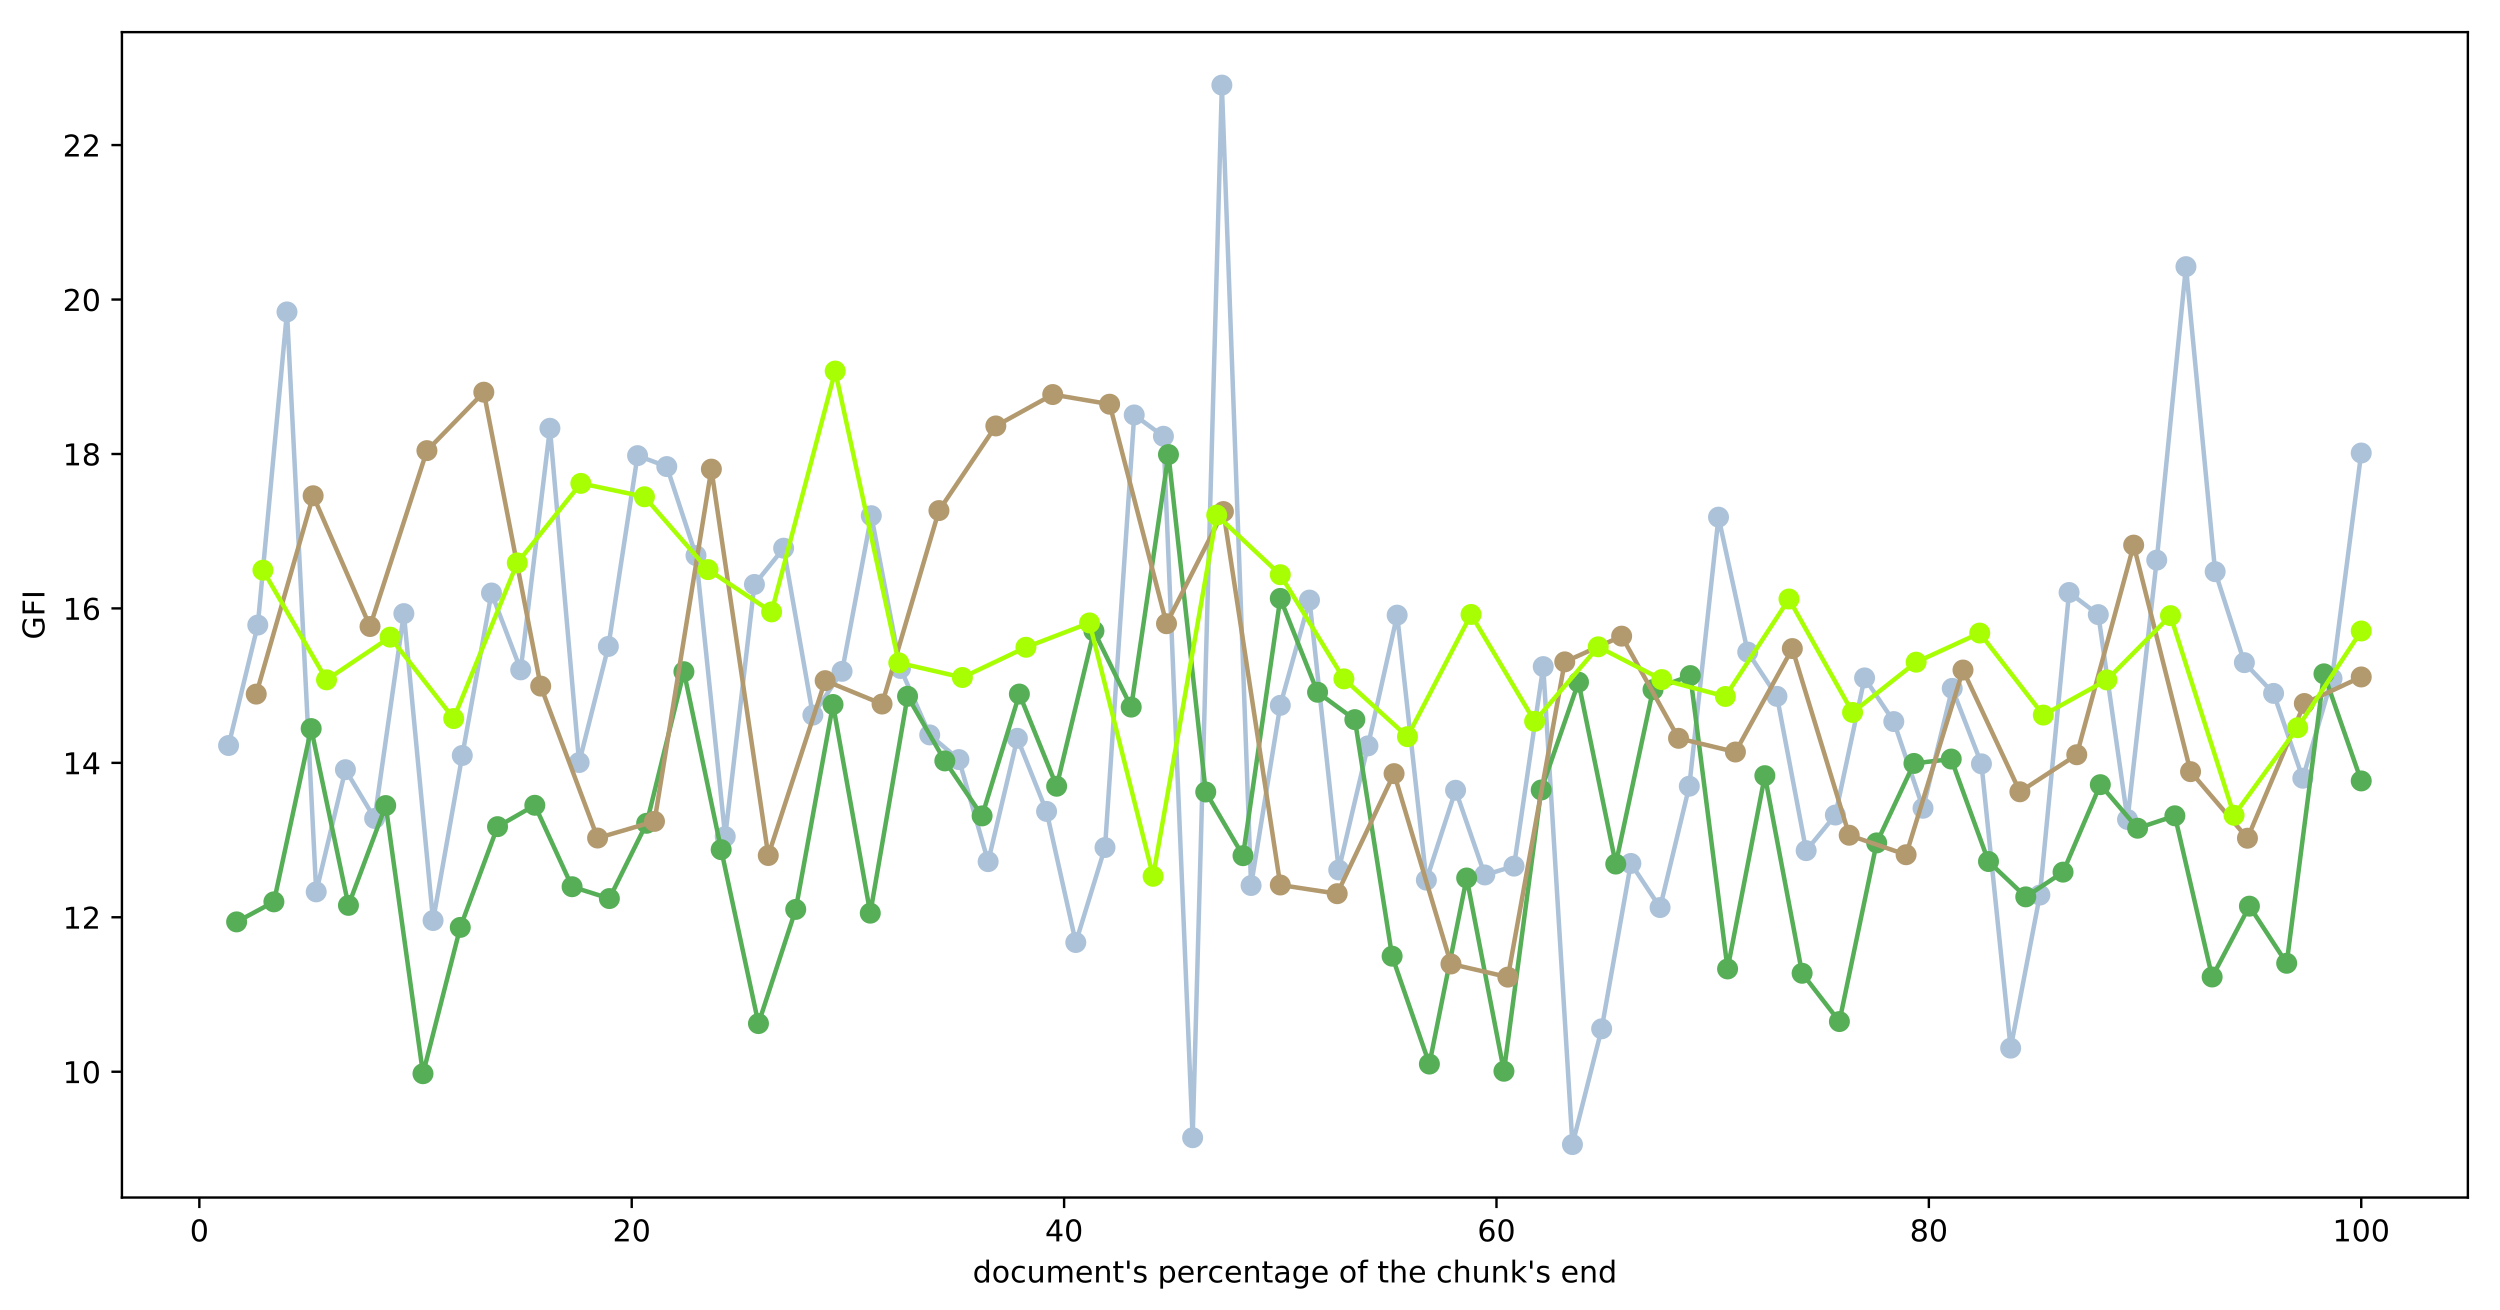 <?xml version="1.0" encoding="utf-8" standalone="no"?>
<!DOCTYPE svg PUBLIC "-//W3C//DTD SVG 1.1//EN"
  "http://www.w3.org/Graphics/SVG/1.1/DTD/svg11.dtd">
<!-- Created with matplotlib (https://matplotlib.org/) -->
<svg height="436.336pt" version="1.1" viewBox="0 0 832.503 436.336" width="832.503pt" xmlns="http://www.w3.org/2000/svg" xmlns:xlink="http://www.w3.org/1999/xlink">
 <defs>
  <style type="text/css">
*{stroke-linecap:butt;stroke-linejoin:round;}
  </style>
 </defs>
 <g id="figure_1">
  <g id="patch_1">
   <path d="M 0 436.336 
L 832.503 436.336 
L 832.503 0 
L 0 0 
z
" style="fill:#ffffff;"/>
  </g>
  <g id="axes_1">
   <g id="patch_2">
    <path d="M 40.603 398.78 
L 821.803 398.78 
L 821.803 10.7 
L 40.603 10.7 
z
" style="fill:#ffffff;"/>
   </g>
   <g id="matplotlib.axis_1">
    <g id="xtick_1">
     <g id="line2d_1">
      <defs>
       <path d="M 0 0 
L 0 3.5 
" id="mbb7275abef" style="stroke:#000000;stroke-width:0.8;"/>
      </defs>
      <g>
       <use style="stroke:#000000;stroke-width:0.8;" x="66.384" xlink:href="#mbb7275abef" y="398.78"/>
      </g>
     </g>
     <g id="text_1">
      <!-- 0 -->
      <defs>
       <path d="M 31.781 66.406 
Q 24.172 66.406 20.328 58.906 
Q 16.5 51.422 16.5 36.375 
Q 16.5 21.391 20.328 13.891 
Q 24.172 6.391 31.781 6.391 
Q 39.453 6.391 43.281 13.891 
Q 47.125 21.391 47.125 36.375 
Q 47.125 51.422 43.281 58.906 
Q 39.453 66.406 31.781 66.406 
z
M 31.781 74.219 
Q 44.047 74.219 50.516 64.516 
Q 56.984 54.828 56.984 36.375 
Q 56.984 17.969 50.516 8.266 
Q 44.047 -1.422 31.781 -1.422 
Q 19.531 -1.422 13.062 8.266 
Q 6.594 17.969 6.594 36.375 
Q 6.594 54.828 13.062 64.516 
Q 19.531 74.219 31.781 74.219 
z
" id="DejaVuSans-48"/>
      </defs>
      <g transform="translate(63.202 413.378)scale(0.1 -0.1)">
       <use xlink:href="#DejaVuSans-48"/>
      </g>
     </g>
    </g>
    <g id="xtick_2">
     <g id="line2d_2">
      <g>
       <use style="stroke:#000000;stroke-width:0.8;" x="210.366" xlink:href="#mbb7275abef" y="398.78"/>
      </g>
     </g>
     <g id="text_2">
      <!-- 20 -->
      <defs>
       <path d="M 19.188 8.297 
L 53.609 8.297 
L 53.609 0 
L 7.328 0 
L 7.328 8.297 
Q 12.938 14.109 22.625 23.891 
Q 32.328 33.688 34.812 36.531 
Q 39.547 41.844 41.422 45.531 
Q 43.312 49.219 43.312 52.781 
Q 43.312 58.594 39.234 62.25 
Q 35.156 65.922 28.609 65.922 
Q 23.969 65.922 18.812 64.312 
Q 13.672 62.703 7.812 59.422 
L 7.812 69.391 
Q 13.766 71.781 18.938 73 
Q 24.125 74.219 28.422 74.219 
Q 39.75 74.219 46.484 68.547 
Q 53.219 62.891 53.219 53.422 
Q 53.219 48.922 51.531 44.891 
Q 49.859 40.875 45.406 35.406 
Q 44.188 33.984 37.641 27.219 
Q 31.109 20.453 19.188 8.297 
z
" id="DejaVuSans-50"/>
      </defs>
      <g transform="translate(204.003 413.378)scale(0.1 -0.1)">
       <use xlink:href="#DejaVuSans-50"/>
       <use x="63.623" xlink:href="#DejaVuSans-48"/>
      </g>
     </g>
    </g>
    <g id="xtick_3">
     <g id="line2d_3">
      <g>
       <use style="stroke:#000000;stroke-width:0.8;" x="354.348" xlink:href="#mbb7275abef" y="398.78"/>
      </g>
     </g>
     <g id="text_3">
      <!-- 40 -->
      <defs>
       <path d="M 37.797 64.312 
L 12.891 25.391 
L 37.797 25.391 
z
M 35.203 72.906 
L 47.609 72.906 
L 47.609 25.391 
L 58.016 25.391 
L 58.016 17.188 
L 47.609 17.188 
L 47.609 0 
L 37.797 0 
L 37.797 17.188 
L 4.891 17.188 
L 4.891 26.703 
z
" id="DejaVuSans-52"/>
      </defs>
      <g transform="translate(347.985 413.378)scale(0.1 -0.1)">
       <use xlink:href="#DejaVuSans-52"/>
       <use x="63.623" xlink:href="#DejaVuSans-48"/>
      </g>
     </g>
    </g>
    <g id="xtick_4">
     <g id="line2d_4">
      <g>
       <use style="stroke:#000000;stroke-width:0.8;" x="498.33" xlink:href="#mbb7275abef" y="398.78"/>
      </g>
     </g>
     <g id="text_4">
      <!-- 60 -->
      <defs>
       <path d="M 33.016 40.375 
Q 26.375 40.375 22.484 35.828 
Q 18.609 31.297 18.609 23.391 
Q 18.609 15.531 22.484 10.953 
Q 26.375 6.391 33.016 6.391 
Q 39.656 6.391 43.531 10.953 
Q 47.406 15.531 47.406 23.391 
Q 47.406 31.297 43.531 35.828 
Q 39.656 40.375 33.016 40.375 
z
M 52.594 71.297 
L 52.594 62.312 
Q 48.875 64.062 45.094 64.984 
Q 41.312 65.922 37.594 65.922 
Q 27.828 65.922 22.672 59.328 
Q 17.531 52.734 16.797 39.406 
Q 19.672 43.656 24.016 45.922 
Q 28.375 48.188 33.594 48.188 
Q 44.578 48.188 50.953 41.516 
Q 57.328 34.859 57.328 23.391 
Q 57.328 12.156 50.688 5.359 
Q 44.047 -1.422 33.016 -1.422 
Q 20.359 -1.422 13.672 8.266 
Q 6.984 17.969 6.984 36.375 
Q 6.984 53.656 15.188 63.938 
Q 23.391 74.219 37.203 74.219 
Q 40.922 74.219 44.703 73.484 
Q 48.484 72.75 52.594 71.297 
z
" id="DejaVuSans-54"/>
      </defs>
      <g transform="translate(491.967 413.378)scale(0.1 -0.1)">
       <use xlink:href="#DejaVuSans-54"/>
       <use x="63.623" xlink:href="#DejaVuSans-48"/>
      </g>
     </g>
    </g>
    <g id="xtick_5">
     <g id="line2d_5">
      <g>
       <use style="stroke:#000000;stroke-width:0.8;" x="642.312" xlink:href="#mbb7275abef" y="398.78"/>
      </g>
     </g>
     <g id="text_5">
      <!-- 80 -->
      <defs>
       <path d="M 31.781 34.625 
Q 24.75 34.625 20.719 30.859 
Q 16.703 27.094 16.703 20.516 
Q 16.703 13.922 20.719 10.156 
Q 24.75 6.391 31.781 6.391 
Q 38.812 6.391 42.859 10.172 
Q 46.922 13.969 46.922 20.516 
Q 46.922 27.094 42.891 30.859 
Q 38.875 34.625 31.781 34.625 
z
M 21.922 38.812 
Q 15.578 40.375 12.031 44.719 
Q 8.5 49.078 8.5 55.328 
Q 8.5 64.062 14.719 69.141 
Q 20.953 74.219 31.781 74.219 
Q 42.672 74.219 48.875 69.141 
Q 55.078 64.062 55.078 55.328 
Q 55.078 49.078 51.531 44.719 
Q 48 40.375 41.703 38.812 
Q 48.828 37.156 52.797 32.312 
Q 56.781 27.484 56.781 20.516 
Q 56.781 9.906 50.312 4.234 
Q 43.844 -1.422 31.781 -1.422 
Q 19.734 -1.422 13.25 4.234 
Q 6.781 9.906 6.781 20.516 
Q 6.781 27.484 10.781 32.312 
Q 14.797 37.156 21.922 38.812 
z
M 18.312 54.391 
Q 18.312 48.734 21.844 45.562 
Q 25.391 42.391 31.781 42.391 
Q 38.141 42.391 41.719 45.562 
Q 45.312 48.734 45.312 54.391 
Q 45.312 60.062 41.719 63.234 
Q 38.141 66.406 31.781 66.406 
Q 25.391 66.406 21.844 63.234 
Q 18.312 60.062 18.312 54.391 
z
" id="DejaVuSans-56"/>
      </defs>
      <g transform="translate(635.949 413.378)scale(0.1 -0.1)">
       <use xlink:href="#DejaVuSans-56"/>
       <use x="63.623" xlink:href="#DejaVuSans-48"/>
      </g>
     </g>
    </g>
    <g id="xtick_6">
     <g id="line2d_6">
      <g>
       <use style="stroke:#000000;stroke-width:0.8;" x="786.294" xlink:href="#mbb7275abef" y="398.78"/>
      </g>
     </g>
     <g id="text_6">
      <!-- 100 -->
      <defs>
       <path d="M 12.406 8.297 
L 28.516 8.297 
L 28.516 63.922 
L 10.984 60.406 
L 10.984 69.391 
L 28.422 72.906 
L 38.281 72.906 
L 38.281 8.297 
L 54.391 8.297 
L 54.391 0 
L 12.406 0 
z
" id="DejaVuSans-49"/>
      </defs>
      <g transform="translate(776.75 413.378)scale(0.1 -0.1)">
       <use xlink:href="#DejaVuSans-49"/>
       <use x="63.623" xlink:href="#DejaVuSans-48"/>
       <use x="127.246" xlink:href="#DejaVuSans-48"/>
      </g>
     </g>
    </g>
    <g id="text_7">
     <!-- document's percentage of the chunk's end -->
     <defs>
      <path d="M 45.406 46.391 
L 45.406 75.984 
L 54.391 75.984 
L 54.391 0 
L 45.406 0 
L 45.406 8.203 
Q 42.578 3.328 38.25 0.953 
Q 33.938 -1.422 27.875 -1.422 
Q 17.969 -1.422 11.734 6.484 
Q 5.516 14.406 5.516 27.297 
Q 5.516 40.188 11.734 48.094 
Q 17.969 56 27.875 56 
Q 33.938 56 38.25 53.625 
Q 42.578 51.266 45.406 46.391 
z
M 14.797 27.297 
Q 14.797 17.391 18.875 11.75 
Q 22.953 6.109 30.078 6.109 
Q 37.203 6.109 41.297 11.75 
Q 45.406 17.391 45.406 27.297 
Q 45.406 37.203 41.297 42.844 
Q 37.203 48.484 30.078 48.484 
Q 22.953 48.484 18.875 42.844 
Q 14.797 37.203 14.797 27.297 
z
" id="DejaVuSans-100"/>
      <path d="M 30.609 48.391 
Q 23.391 48.391 19.188 42.75 
Q 14.984 37.109 14.984 27.297 
Q 14.984 17.484 19.156 11.844 
Q 23.344 6.203 30.609 6.203 
Q 37.797 6.203 41.984 11.859 
Q 46.188 17.531 46.188 27.297 
Q 46.188 37.016 41.984 42.703 
Q 37.797 48.391 30.609 48.391 
z
M 30.609 56 
Q 42.328 56 49.016 48.375 
Q 55.719 40.766 55.719 27.297 
Q 55.719 13.875 49.016 6.219 
Q 42.328 -1.422 30.609 -1.422 
Q 18.844 -1.422 12.172 6.219 
Q 5.516 13.875 5.516 27.297 
Q 5.516 40.766 12.172 48.375 
Q 18.844 56 30.609 56 
z
" id="DejaVuSans-111"/>
      <path d="M 48.781 52.594 
L 48.781 44.188 
Q 44.969 46.297 41.141 47.344 
Q 37.312 48.391 33.406 48.391 
Q 24.656 48.391 19.812 42.844 
Q 14.984 37.312 14.984 27.297 
Q 14.984 17.281 19.812 11.734 
Q 24.656 6.203 33.406 6.203 
Q 37.312 6.203 41.141 7.25 
Q 44.969 8.297 48.781 10.406 
L 48.781 2.094 
Q 45.016 0.344 40.984 -0.531 
Q 36.969 -1.422 32.422 -1.422 
Q 20.062 -1.422 12.781 6.344 
Q 5.516 14.109 5.516 27.297 
Q 5.516 40.672 12.859 48.328 
Q 20.219 56 33.016 56 
Q 37.156 56 41.109 55.141 
Q 45.062 54.297 48.781 52.594 
z
" id="DejaVuSans-99"/>
      <path d="M 8.5 21.578 
L 8.5 54.688 
L 17.484 54.688 
L 17.484 21.922 
Q 17.484 14.156 20.5 10.266 
Q 23.531 6.391 29.594 6.391 
Q 36.859 6.391 41.078 11.031 
Q 45.312 15.672 45.312 23.688 
L 45.312 54.688 
L 54.297 54.688 
L 54.297 0 
L 45.312 0 
L 45.312 8.406 
Q 42.047 3.422 37.719 1 
Q 33.406 -1.422 27.688 -1.422 
Q 18.266 -1.422 13.375 4.438 
Q 8.5 10.297 8.5 21.578 
z
M 31.109 56 
z
" id="DejaVuSans-117"/>
      <path d="M 52 44.188 
Q 55.375 50.25 60.062 53.125 
Q 64.75 56 71.094 56 
Q 79.641 56 84.281 50.016 
Q 88.922 44.047 88.922 33.016 
L 88.922 0 
L 79.891 0 
L 79.891 32.719 
Q 79.891 40.578 77.094 44.375 
Q 74.312 48.188 68.609 48.188 
Q 61.625 48.188 57.562 43.547 
Q 53.516 38.922 53.516 30.906 
L 53.516 0 
L 44.484 0 
L 44.484 32.719 
Q 44.484 40.625 41.703 44.406 
Q 38.922 48.188 33.109 48.188 
Q 26.219 48.188 22.156 43.531 
Q 18.109 38.875 18.109 30.906 
L 18.109 0 
L 9.078 0 
L 9.078 54.688 
L 18.109 54.688 
L 18.109 46.188 
Q 21.188 51.219 25.484 53.609 
Q 29.781 56 35.688 56 
Q 41.656 56 45.828 52.969 
Q 50 49.953 52 44.188 
z
" id="DejaVuSans-109"/>
      <path d="M 56.203 29.594 
L 56.203 25.203 
L 14.891 25.203 
Q 15.484 15.922 20.484 11.062 
Q 25.484 6.203 34.422 6.203 
Q 39.594 6.203 44.453 7.469 
Q 49.312 8.734 54.109 11.281 
L 54.109 2.781 
Q 49.266 0.734 44.188 -0.344 
Q 39.109 -1.422 33.891 -1.422 
Q 20.797 -1.422 13.156 6.188 
Q 5.516 13.812 5.516 26.812 
Q 5.516 40.234 12.766 48.109 
Q 20.016 56 32.328 56 
Q 43.359 56 49.781 48.891 
Q 56.203 41.797 56.203 29.594 
z
M 47.219 32.234 
Q 47.125 39.594 43.094 43.984 
Q 39.062 48.391 32.422 48.391 
Q 24.906 48.391 20.391 44.141 
Q 15.875 39.891 15.188 32.172 
z
" id="DejaVuSans-101"/>
      <path d="M 54.891 33.016 
L 54.891 0 
L 45.906 0 
L 45.906 32.719 
Q 45.906 40.484 42.875 44.328 
Q 39.844 48.188 33.797 48.188 
Q 26.516 48.188 22.312 43.547 
Q 18.109 38.922 18.109 30.906 
L 18.109 0 
L 9.078 0 
L 9.078 54.688 
L 18.109 54.688 
L 18.109 46.188 
Q 21.344 51.125 25.703 53.562 
Q 30.078 56 35.797 56 
Q 45.219 56 50.047 50.172 
Q 54.891 44.344 54.891 33.016 
z
" id="DejaVuSans-110"/>
      <path d="M 18.312 70.219 
L 18.312 54.688 
L 36.812 54.688 
L 36.812 47.703 
L 18.312 47.703 
L 18.312 18.016 
Q 18.312 11.328 20.141 9.422 
Q 21.969 7.516 27.594 7.516 
L 36.812 7.516 
L 36.812 0 
L 27.594 0 
Q 17.188 0 13.234 3.875 
Q 9.281 7.766 9.281 18.016 
L 9.281 47.703 
L 2.688 47.703 
L 2.688 54.688 
L 9.281 54.688 
L 9.281 70.219 
z
" id="DejaVuSans-116"/>
      <path d="M 17.922 72.906 
L 17.922 45.797 
L 9.625 45.797 
L 9.625 72.906 
z
" id="DejaVuSans-39"/>
      <path d="M 44.281 53.078 
L 44.281 44.578 
Q 40.484 46.531 36.375 47.5 
Q 32.281 48.484 27.875 48.484 
Q 21.188 48.484 17.844 46.438 
Q 14.5 44.391 14.5 40.281 
Q 14.5 37.156 16.891 35.375 
Q 19.281 33.594 26.516 31.984 
L 29.594 31.297 
Q 39.156 29.25 43.188 25.516 
Q 47.219 21.781 47.219 15.094 
Q 47.219 7.469 41.188 3.016 
Q 35.156 -1.422 24.609 -1.422 
Q 20.219 -1.422 15.453 -0.562 
Q 10.688 0.297 5.422 2 
L 5.422 11.281 
Q 10.406 8.688 15.234 7.391 
Q 20.062 6.109 24.812 6.109 
Q 31.156 6.109 34.562 8.281 
Q 37.984 10.453 37.984 14.406 
Q 37.984 18.062 35.516 20.016 
Q 33.062 21.969 24.703 23.781 
L 21.578 24.516 
Q 13.234 26.266 9.516 29.906 
Q 5.812 33.547 5.812 39.891 
Q 5.812 47.609 11.281 51.797 
Q 16.75 56 26.812 56 
Q 31.781 56 36.172 55.266 
Q 40.578 54.547 44.281 53.078 
z
" id="DejaVuSans-115"/>
      <path id="DejaVuSans-32"/>
      <path d="M 18.109 8.203 
L 18.109 -20.797 
L 9.078 -20.797 
L 9.078 54.688 
L 18.109 54.688 
L 18.109 46.391 
Q 20.953 51.266 25.266 53.625 
Q 29.594 56 35.594 56 
Q 45.562 56 51.781 48.094 
Q 58.016 40.188 58.016 27.297 
Q 58.016 14.406 51.781 6.484 
Q 45.562 -1.422 35.594 -1.422 
Q 29.594 -1.422 25.266 0.953 
Q 20.953 3.328 18.109 8.203 
z
M 48.688 27.297 
Q 48.688 37.203 44.609 42.844 
Q 40.531 48.484 33.406 48.484 
Q 26.266 48.484 22.188 42.844 
Q 18.109 37.203 18.109 27.297 
Q 18.109 17.391 22.188 11.75 
Q 26.266 6.109 33.406 6.109 
Q 40.531 6.109 44.609 11.75 
Q 48.688 17.391 48.688 27.297 
z
" id="DejaVuSans-112"/>
      <path d="M 41.109 46.297 
Q 39.594 47.172 37.812 47.578 
Q 36.031 48 33.891 48 
Q 26.266 48 22.188 43.047 
Q 18.109 38.094 18.109 28.812 
L 18.109 0 
L 9.078 0 
L 9.078 54.688 
L 18.109 54.688 
L 18.109 46.188 
Q 20.953 51.172 25.484 53.578 
Q 30.031 56 36.531 56 
Q 37.453 56 38.578 55.875 
Q 39.703 55.766 41.062 55.516 
z
" id="DejaVuSans-114"/>
      <path d="M 34.281 27.484 
Q 23.391 27.484 19.188 25 
Q 14.984 22.516 14.984 16.5 
Q 14.984 11.719 18.141 8.906 
Q 21.297 6.109 26.703 6.109 
Q 34.188 6.109 38.703 11.406 
Q 43.219 16.703 43.219 25.484 
L 43.219 27.484 
z
M 52.203 31.203 
L 52.203 0 
L 43.219 0 
L 43.219 8.297 
Q 40.141 3.328 35.547 0.953 
Q 30.953 -1.422 24.312 -1.422 
Q 15.922 -1.422 10.953 3.297 
Q 6 8.016 6 15.922 
Q 6 25.141 12.172 29.828 
Q 18.359 34.516 30.609 34.516 
L 43.219 34.516 
L 43.219 35.406 
Q 43.219 41.609 39.141 45 
Q 35.062 48.391 27.688 48.391 
Q 23 48.391 18.547 47.266 
Q 14.109 46.141 10.016 43.891 
L 10.016 52.203 
Q 14.938 54.109 19.578 55.047 
Q 24.219 56 28.609 56 
Q 40.484 56 46.344 49.844 
Q 52.203 43.703 52.203 31.203 
z
" id="DejaVuSans-97"/>
      <path d="M 45.406 27.984 
Q 45.406 37.75 41.375 43.109 
Q 37.359 48.484 30.078 48.484 
Q 22.859 48.484 18.828 43.109 
Q 14.797 37.75 14.797 27.984 
Q 14.797 18.266 18.828 12.891 
Q 22.859 7.516 30.078 7.516 
Q 37.359 7.516 41.375 12.891 
Q 45.406 18.266 45.406 27.984 
z
M 54.391 6.781 
Q 54.391 -7.172 48.188 -13.984 
Q 42 -20.797 29.203 -20.797 
Q 24.469 -20.797 20.266 -20.094 
Q 16.062 -19.391 12.109 -17.922 
L 12.109 -9.188 
Q 16.062 -11.328 19.922 -12.344 
Q 23.781 -13.375 27.781 -13.375 
Q 36.625 -13.375 41.016 -8.766 
Q 45.406 -4.156 45.406 5.172 
L 45.406 9.625 
Q 42.625 4.781 38.281 2.391 
Q 33.938 0 27.875 0 
Q 17.828 0 11.672 7.656 
Q 5.516 15.328 5.516 27.984 
Q 5.516 40.672 11.672 48.328 
Q 17.828 56 27.875 56 
Q 33.938 56 38.281 53.609 
Q 42.625 51.219 45.406 46.391 
L 45.406 54.688 
L 54.391 54.688 
z
" id="DejaVuSans-103"/>
      <path d="M 37.109 75.984 
L 37.109 68.5 
L 28.516 68.5 
Q 23.688 68.5 21.797 66.547 
Q 19.922 64.594 19.922 59.516 
L 19.922 54.688 
L 34.719 54.688 
L 34.719 47.703 
L 19.922 47.703 
L 19.922 0 
L 10.891 0 
L 10.891 47.703 
L 2.297 47.703 
L 2.297 54.688 
L 10.891 54.688 
L 10.891 58.5 
Q 10.891 67.625 15.141 71.797 
Q 19.391 75.984 28.609 75.984 
z
" id="DejaVuSans-102"/>
      <path d="M 54.891 33.016 
L 54.891 0 
L 45.906 0 
L 45.906 32.719 
Q 45.906 40.484 42.875 44.328 
Q 39.844 48.188 33.797 48.188 
Q 26.516 48.188 22.312 43.547 
Q 18.109 38.922 18.109 30.906 
L 18.109 0 
L 9.078 0 
L 9.078 75.984 
L 18.109 75.984 
L 18.109 46.188 
Q 21.344 51.125 25.703 53.562 
Q 30.078 56 35.797 56 
Q 45.219 56 50.047 50.172 
Q 54.891 44.344 54.891 33.016 
z
" id="DejaVuSans-104"/>
      <path d="M 9.078 75.984 
L 18.109 75.984 
L 18.109 31.109 
L 44.922 54.688 
L 56.391 54.688 
L 27.391 29.109 
L 57.625 0 
L 45.906 0 
L 18.109 26.703 
L 18.109 0 
L 9.078 0 
z
" id="DejaVuSans-107"/>
     </defs>
     <g transform="translate(323.903 427.057)scale(0.1 -0.1)">
      <use xlink:href="#DejaVuSans-100"/>
      <use x="63.477" xlink:href="#DejaVuSans-111"/>
      <use x="124.658" xlink:href="#DejaVuSans-99"/>
      <use x="179.639" xlink:href="#DejaVuSans-117"/>
      <use x="243.018" xlink:href="#DejaVuSans-109"/>
      <use x="340.43" xlink:href="#DejaVuSans-101"/>
      <use x="401.953" xlink:href="#DejaVuSans-110"/>
      <use x="465.332" xlink:href="#DejaVuSans-116"/>
      <use x="504.541" xlink:href="#DejaVuSans-39"/>
      <use x="532.031" xlink:href="#DejaVuSans-115"/>
      <use x="584.131" xlink:href="#DejaVuSans-32"/>
      <use x="615.918" xlink:href="#DejaVuSans-112"/>
      <use x="679.395" xlink:href="#DejaVuSans-101"/>
      <use x="740.918" xlink:href="#DejaVuSans-114"/>
      <use x="782" xlink:href="#DejaVuSans-99"/>
      <use x="836.98" xlink:href="#DejaVuSans-101"/>
      <use x="898.504" xlink:href="#DejaVuSans-110"/>
      <use x="961.883" xlink:href="#DejaVuSans-116"/>
      <use x="1001.092" xlink:href="#DejaVuSans-97"/>
      <use x="1062.371" xlink:href="#DejaVuSans-103"/>
      <use x="1125.848" xlink:href="#DejaVuSans-101"/>
      <use x="1187.371" xlink:href="#DejaVuSans-32"/>
      <use x="1219.158" xlink:href="#DejaVuSans-111"/>
      <use x="1280.34" xlink:href="#DejaVuSans-102"/>
      <use x="1315.545" xlink:href="#DejaVuSans-32"/>
      <use x="1347.332" xlink:href="#DejaVuSans-116"/>
      <use x="1386.541" xlink:href="#DejaVuSans-104"/>
      <use x="1449.92" xlink:href="#DejaVuSans-101"/>
      <use x="1511.443" xlink:href="#DejaVuSans-32"/>
      <use x="1543.23" xlink:href="#DejaVuSans-99"/>
      <use x="1598.211" xlink:href="#DejaVuSans-104"/>
      <use x="1661.59" xlink:href="#DejaVuSans-117"/>
      <use x="1724.969" xlink:href="#DejaVuSans-110"/>
      <use x="1788.348" xlink:href="#DejaVuSans-107"/>
      <use x="1846.258" xlink:href="#DejaVuSans-39"/>
      <use x="1873.748" xlink:href="#DejaVuSans-115"/>
      <use x="1925.848" xlink:href="#DejaVuSans-32"/>
      <use x="1957.635" xlink:href="#DejaVuSans-101"/>
      <use x="2019.158" xlink:href="#DejaVuSans-110"/>
      <use x="2082.537" xlink:href="#DejaVuSans-100"/>
     </g>
    </g>
   </g>
   <g id="matplotlib.axis_2">
    <g id="ytick_1">
     <g id="line2d_7">
      <defs>
       <path d="M 0 0 
L -3.5 0 
" id="m51d9569646" style="stroke:#000000;stroke-width:0.8;"/>
      </defs>
      <g>
       <use style="stroke:#000000;stroke-width:0.8;" x="40.603" xlink:href="#m51d9569646" y="356.886"/>
      </g>
     </g>
     <g id="text_8">
      <!-- 10 -->
      <g transform="translate(20.878 360.686)scale(0.1 -0.1)">
       <use xlink:href="#DejaVuSans-49"/>
       <use x="63.623" xlink:href="#DejaVuSans-48"/>
      </g>
     </g>
    </g>
    <g id="ytick_2">
     <g id="line2d_8">
      <g>
       <use style="stroke:#000000;stroke-width:0.8;" x="40.603" xlink:href="#m51d9569646" y="305.458"/>
      </g>
     </g>
     <g id="text_9">
      <!-- 12 -->
      <g transform="translate(20.878 309.257)scale(0.1 -0.1)">
       <use xlink:href="#DejaVuSans-49"/>
       <use x="63.623" xlink:href="#DejaVuSans-50"/>
      </g>
     </g>
    </g>
    <g id="ytick_3">
     <g id="line2d_9">
      <g>
       <use style="stroke:#000000;stroke-width:0.8;" x="40.603" xlink:href="#m51d9569646" y="254.03"/>
      </g>
     </g>
     <g id="text_10">
      <!-- 14 -->
      <g transform="translate(20.878 257.829)scale(0.1 -0.1)">
       <use xlink:href="#DejaVuSans-49"/>
       <use x="63.623" xlink:href="#DejaVuSans-52"/>
      </g>
     </g>
    </g>
    <g id="ytick_4">
     <g id="line2d_10">
      <g>
       <use style="stroke:#000000;stroke-width:0.8;" x="40.603" xlink:href="#m51d9569646" y="202.602"/>
      </g>
     </g>
     <g id="text_11">
      <!-- 16 -->
      <g transform="translate(20.878 206.401)scale(0.1 -0.1)">
       <use xlink:href="#DejaVuSans-49"/>
       <use x="63.623" xlink:href="#DejaVuSans-54"/>
      </g>
     </g>
    </g>
    <g id="ytick_5">
     <g id="line2d_11">
      <g>
       <use style="stroke:#000000;stroke-width:0.8;" x="40.603" xlink:href="#m51d9569646" y="151.174"/>
      </g>
     </g>
     <g id="text_12">
      <!-- 18 -->
      <g transform="translate(20.878 154.973)scale(0.1 -0.1)">
       <use xlink:href="#DejaVuSans-49"/>
       <use x="63.623" xlink:href="#DejaVuSans-56"/>
      </g>
     </g>
    </g>
    <g id="ytick_6">
     <g id="line2d_12">
      <g>
       <use style="stroke:#000000;stroke-width:0.8;" x="40.603" xlink:href="#m51d9569646" y="99.745"/>
      </g>
     </g>
     <g id="text_13">
      <!-- 20 -->
      <g transform="translate(20.878 103.545)scale(0.1 -0.1)">
       <use xlink:href="#DejaVuSans-50"/>
       <use x="63.623" xlink:href="#DejaVuSans-48"/>
      </g>
     </g>
    </g>
    <g id="ytick_7">
     <g id="line2d_13">
      <g>
       <use style="stroke:#000000;stroke-width:0.8;" x="40.603" xlink:href="#m51d9569646" y="48.317"/>
      </g>
     </g>
     <g id="text_14">
      <!-- 22 -->
      <g transform="translate(20.878 52.117)scale(0.1 -0.1)">
       <use xlink:href="#DejaVuSans-50"/>
       <use x="63.623" xlink:href="#DejaVuSans-50"/>
      </g>
     </g>
    </g>
    <g id="text_15">
     <!-- GFI -->
     <defs>
      <path d="M 59.516 10.406 
L 59.516 29.984 
L 43.406 29.984 
L 43.406 38.094 
L 69.281 38.094 
L 69.281 6.781 
Q 63.578 2.734 56.688 0.656 
Q 49.812 -1.422 42 -1.422 
Q 24.906 -1.422 15.25 8.562 
Q 5.609 18.562 5.609 36.375 
Q 5.609 54.25 15.25 64.234 
Q 24.906 74.219 42 74.219 
Q 49.125 74.219 55.547 72.453 
Q 61.969 70.703 67.391 67.281 
L 67.391 56.781 
Q 61.922 61.422 55.766 63.766 
Q 49.609 66.109 42.828 66.109 
Q 29.438 66.109 22.719 58.641 
Q 16.016 51.172 16.016 36.375 
Q 16.016 21.625 22.719 14.156 
Q 29.438 6.688 42.828 6.688 
Q 48.047 6.688 52.141 7.594 
Q 56.25 8.5 59.516 10.406 
z
" id="DejaVuSans-71"/>
      <path d="M 9.812 72.906 
L 51.703 72.906 
L 51.703 64.594 
L 19.672 64.594 
L 19.672 43.109 
L 48.578 43.109 
L 48.578 34.812 
L 19.672 34.812 
L 19.672 0 
L 9.812 0 
z
" id="DejaVuSans-70"/>
      <path d="M 9.812 72.906 
L 19.672 72.906 
L 19.672 0 
L 9.812 0 
z
" id="DejaVuSans-73"/>
     </defs>
     <g transform="translate(14.798 212.965)rotate(-90)scale(0.1 -0.1)">
      <use xlink:href="#DejaVuSans-71"/>
      <use x="77.49" xlink:href="#DejaVuSans-70"/>
      <use x="135.01" xlink:href="#DejaVuSans-73"/>
     </g>
    </g>
   </g>
   <g id="line2d_14">
    <path clip-path="url(#p498899e5b1)" d="M 76.112 248.255 
L 85.841 208.146 
L 95.569 103.875 
L 105.298 296.991 
L 115.026 256.306 
L 124.755 272.542 
L 134.483 204.33 
L 144.212 306.536 
L 153.94 251.572 
L 163.669 197.469 
L 173.397 223.065 
L 183.126 142.619 
L 192.854 253.925 
L 202.583 215.269 
L 212.311 151.727 
L 222.04 155.37 
L 231.769 185.001 
L 241.497 278.574 
L 251.226 194.625 
L 260.954 182.545 
L 270.683 238.134 
L 280.411 223.561 
L 290.14 171.722 
L 299.868 222.602 
L 309.597 244.729 
L 319.325 252.94 
L 329.054 286.929 
L 338.782 245.866 
L 348.511 270.202 
L 358.239 313.856 
L 367.968 282.226 
L 377.696 138.18 
L 387.425 145.283 
L 397.153 378.854 
L 406.882 28.34 
L 416.61 294.874 
L 426.339 234.883 
L 436.067 199.825 
L 445.796 289.711 
L 455.524 248.383 
L 465.253 204.842 
L 474.981 293.087 
L 484.71 263.159 
L 494.438 291.359 
L 504.167 288.423 
L 513.896 221.977 
L 523.624 381.14 
L 533.353 342.595 
L 543.081 287.528 
L 552.81 302.211 
L 562.538 261.806 
L 572.267 172.213 
L 581.995 217.141 
L 591.724 231.89 
L 601.452 283.264 
L 611.181 271.413 
L 620.909 225.745 
L 630.638 240.286 
L 640.366 269.147 
L 650.095 229.234 
L 659.823 254.357 
L 669.552 349.036 
L 679.28 298.058 
L 689.009 197.302 
L 698.737 204.664 
L 708.466 272.889 
L 718.194 186.525 
L 727.923 88.794 
L 737.651 190.372 
L 747.38 220.661 
L 757.108 230.903 
L 766.837 259.152 
L 776.566 225.953 
L 786.294 150.857 
" style="fill:none;stroke:#acc2d9;stroke-linecap:square;stroke-width:1.5;"/>
    <defs>
     <path d="M 0 3 
C 0.796 3 1.559 2.684 2.121 2.121 
C 2.684 1.559 3 0.796 3 0 
C 3 -0.796 2.684 -1.559 2.121 -2.121 
C 1.559 -2.684 0.796 -3 0 -3 
C -0.796 -3 -1.559 -2.684 -2.121 -2.121 
C -2.684 -1.559 -3 -0.796 -3 0 
C -3 0.796 -2.684 1.559 -2.121 2.121 
C -1.559 2.684 -0.796 3 0 3 
z
" id="m5175f2a8fe" style="stroke:#acc2d9;"/>
    </defs>
    <g clip-path="url(#p498899e5b1)">
     <use style="fill:#acc2d9;stroke:#acc2d9;" x="76.112" xlink:href="#m5175f2a8fe" y="248.255"/>
     <use style="fill:#acc2d9;stroke:#acc2d9;" x="85.841" xlink:href="#m5175f2a8fe" y="208.146"/>
     <use style="fill:#acc2d9;stroke:#acc2d9;" x="95.569" xlink:href="#m5175f2a8fe" y="103.875"/>
     <use style="fill:#acc2d9;stroke:#acc2d9;" x="105.298" xlink:href="#m5175f2a8fe" y="296.991"/>
     <use style="fill:#acc2d9;stroke:#acc2d9;" x="115.026" xlink:href="#m5175f2a8fe" y="256.306"/>
     <use style="fill:#acc2d9;stroke:#acc2d9;" x="124.755" xlink:href="#m5175f2a8fe" y="272.542"/>
     <use style="fill:#acc2d9;stroke:#acc2d9;" x="134.483" xlink:href="#m5175f2a8fe" y="204.33"/>
     <use style="fill:#acc2d9;stroke:#acc2d9;" x="144.212" xlink:href="#m5175f2a8fe" y="306.536"/>
     <use style="fill:#acc2d9;stroke:#acc2d9;" x="153.94" xlink:href="#m5175f2a8fe" y="251.572"/>
     <use style="fill:#acc2d9;stroke:#acc2d9;" x="163.669" xlink:href="#m5175f2a8fe" y="197.469"/>
     <use style="fill:#acc2d9;stroke:#acc2d9;" x="173.397" xlink:href="#m5175f2a8fe" y="223.065"/>
     <use style="fill:#acc2d9;stroke:#acc2d9;" x="183.126" xlink:href="#m5175f2a8fe" y="142.619"/>
     <use style="fill:#acc2d9;stroke:#acc2d9;" x="192.854" xlink:href="#m5175f2a8fe" y="253.925"/>
     <use style="fill:#acc2d9;stroke:#acc2d9;" x="202.583" xlink:href="#m5175f2a8fe" y="215.269"/>
     <use style="fill:#acc2d9;stroke:#acc2d9;" x="212.311" xlink:href="#m5175f2a8fe" y="151.727"/>
     <use style="fill:#acc2d9;stroke:#acc2d9;" x="222.04" xlink:href="#m5175f2a8fe" y="155.37"/>
     <use style="fill:#acc2d9;stroke:#acc2d9;" x="231.769" xlink:href="#m5175f2a8fe" y="185.001"/>
     <use style="fill:#acc2d9;stroke:#acc2d9;" x="241.497" xlink:href="#m5175f2a8fe" y="278.574"/>
     <use style="fill:#acc2d9;stroke:#acc2d9;" x="251.226" xlink:href="#m5175f2a8fe" y="194.625"/>
     <use style="fill:#acc2d9;stroke:#acc2d9;" x="260.954" xlink:href="#m5175f2a8fe" y="182.545"/>
     <use style="fill:#acc2d9;stroke:#acc2d9;" x="270.683" xlink:href="#m5175f2a8fe" y="238.134"/>
     <use style="fill:#acc2d9;stroke:#acc2d9;" x="280.411" xlink:href="#m5175f2a8fe" y="223.561"/>
     <use style="fill:#acc2d9;stroke:#acc2d9;" x="290.14" xlink:href="#m5175f2a8fe" y="171.722"/>
     <use style="fill:#acc2d9;stroke:#acc2d9;" x="299.868" xlink:href="#m5175f2a8fe" y="222.602"/>
     <use style="fill:#acc2d9;stroke:#acc2d9;" x="309.597" xlink:href="#m5175f2a8fe" y="244.729"/>
     <use style="fill:#acc2d9;stroke:#acc2d9;" x="319.325" xlink:href="#m5175f2a8fe" y="252.94"/>
     <use style="fill:#acc2d9;stroke:#acc2d9;" x="329.054" xlink:href="#m5175f2a8fe" y="286.929"/>
     <use style="fill:#acc2d9;stroke:#acc2d9;" x="338.782" xlink:href="#m5175f2a8fe" y="245.866"/>
     <use style="fill:#acc2d9;stroke:#acc2d9;" x="348.511" xlink:href="#m5175f2a8fe" y="270.202"/>
     <use style="fill:#acc2d9;stroke:#acc2d9;" x="358.239" xlink:href="#m5175f2a8fe" y="313.856"/>
     <use style="fill:#acc2d9;stroke:#acc2d9;" x="367.968" xlink:href="#m5175f2a8fe" y="282.226"/>
     <use style="fill:#acc2d9;stroke:#acc2d9;" x="377.696" xlink:href="#m5175f2a8fe" y="138.18"/>
     <use style="fill:#acc2d9;stroke:#acc2d9;" x="387.425" xlink:href="#m5175f2a8fe" y="145.283"/>
     <use style="fill:#acc2d9;stroke:#acc2d9;" x="397.153" xlink:href="#m5175f2a8fe" y="378.854"/>
     <use style="fill:#acc2d9;stroke:#acc2d9;" x="406.882" xlink:href="#m5175f2a8fe" y="28.34"/>
     <use style="fill:#acc2d9;stroke:#acc2d9;" x="416.61" xlink:href="#m5175f2a8fe" y="294.874"/>
     <use style="fill:#acc2d9;stroke:#acc2d9;" x="426.339" xlink:href="#m5175f2a8fe" y="234.883"/>
     <use style="fill:#acc2d9;stroke:#acc2d9;" x="436.067" xlink:href="#m5175f2a8fe" y="199.825"/>
     <use style="fill:#acc2d9;stroke:#acc2d9;" x="445.796" xlink:href="#m5175f2a8fe" y="289.711"/>
     <use style="fill:#acc2d9;stroke:#acc2d9;" x="455.524" xlink:href="#m5175f2a8fe" y="248.383"/>
     <use style="fill:#acc2d9;stroke:#acc2d9;" x="465.253" xlink:href="#m5175f2a8fe" y="204.842"/>
     <use style="fill:#acc2d9;stroke:#acc2d9;" x="474.981" xlink:href="#m5175f2a8fe" y="293.087"/>
     <use style="fill:#acc2d9;stroke:#acc2d9;" x="484.71" xlink:href="#m5175f2a8fe" y="263.159"/>
     <use style="fill:#acc2d9;stroke:#acc2d9;" x="494.438" xlink:href="#m5175f2a8fe" y="291.359"/>
     <use style="fill:#acc2d9;stroke:#acc2d9;" x="504.167" xlink:href="#m5175f2a8fe" y="288.423"/>
     <use style="fill:#acc2d9;stroke:#acc2d9;" x="513.896" xlink:href="#m5175f2a8fe" y="221.977"/>
     <use style="fill:#acc2d9;stroke:#acc2d9;" x="523.624" xlink:href="#m5175f2a8fe" y="381.14"/>
     <use style="fill:#acc2d9;stroke:#acc2d9;" x="533.353" xlink:href="#m5175f2a8fe" y="342.595"/>
     <use style="fill:#acc2d9;stroke:#acc2d9;" x="543.081" xlink:href="#m5175f2a8fe" y="287.528"/>
     <use style="fill:#acc2d9;stroke:#acc2d9;" x="552.81" xlink:href="#m5175f2a8fe" y="302.211"/>
     <use style="fill:#acc2d9;stroke:#acc2d9;" x="562.538" xlink:href="#m5175f2a8fe" y="261.806"/>
     <use style="fill:#acc2d9;stroke:#acc2d9;" x="572.267" xlink:href="#m5175f2a8fe" y="172.213"/>
     <use style="fill:#acc2d9;stroke:#acc2d9;" x="581.995" xlink:href="#m5175f2a8fe" y="217.141"/>
     <use style="fill:#acc2d9;stroke:#acc2d9;" x="591.724" xlink:href="#m5175f2a8fe" y="231.89"/>
     <use style="fill:#acc2d9;stroke:#acc2d9;" x="601.452" xlink:href="#m5175f2a8fe" y="283.264"/>
     <use style="fill:#acc2d9;stroke:#acc2d9;" x="611.181" xlink:href="#m5175f2a8fe" y="271.413"/>
     <use style="fill:#acc2d9;stroke:#acc2d9;" x="620.909" xlink:href="#m5175f2a8fe" y="225.745"/>
     <use style="fill:#acc2d9;stroke:#acc2d9;" x="630.638" xlink:href="#m5175f2a8fe" y="240.286"/>
     <use style="fill:#acc2d9;stroke:#acc2d9;" x="640.366" xlink:href="#m5175f2a8fe" y="269.147"/>
     <use style="fill:#acc2d9;stroke:#acc2d9;" x="650.095" xlink:href="#m5175f2a8fe" y="229.234"/>
     <use style="fill:#acc2d9;stroke:#acc2d9;" x="659.823" xlink:href="#m5175f2a8fe" y="254.357"/>
     <use style="fill:#acc2d9;stroke:#acc2d9;" x="669.552" xlink:href="#m5175f2a8fe" y="349.036"/>
     <use style="fill:#acc2d9;stroke:#acc2d9;" x="679.28" xlink:href="#m5175f2a8fe" y="298.058"/>
     <use style="fill:#acc2d9;stroke:#acc2d9;" x="689.009" xlink:href="#m5175f2a8fe" y="197.302"/>
     <use style="fill:#acc2d9;stroke:#acc2d9;" x="698.737" xlink:href="#m5175f2a8fe" y="204.664"/>
     <use style="fill:#acc2d9;stroke:#acc2d9;" x="708.466" xlink:href="#m5175f2a8fe" y="272.889"/>
     <use style="fill:#acc2d9;stroke:#acc2d9;" x="718.194" xlink:href="#m5175f2a8fe" y="186.525"/>
     <use style="fill:#acc2d9;stroke:#acc2d9;" x="727.923" xlink:href="#m5175f2a8fe" y="88.794"/>
     <use style="fill:#acc2d9;stroke:#acc2d9;" x="737.651" xlink:href="#m5175f2a8fe" y="190.372"/>
     <use style="fill:#acc2d9;stroke:#acc2d9;" x="747.38" xlink:href="#m5175f2a8fe" y="220.661"/>
     <use style="fill:#acc2d9;stroke:#acc2d9;" x="757.108" xlink:href="#m5175f2a8fe" y="230.903"/>
     <use style="fill:#acc2d9;stroke:#acc2d9;" x="766.837" xlink:href="#m5175f2a8fe" y="259.152"/>
     <use style="fill:#acc2d9;stroke:#acc2d9;" x="776.566" xlink:href="#m5175f2a8fe" y="225.953"/>
     <use style="fill:#acc2d9;stroke:#acc2d9;" x="786.294" xlink:href="#m5175f2a8fe" y="150.857"/>
    </g>
   </g>
   <g id="line2d_15">
    <path clip-path="url(#p498899e5b1)" d="M 78.796 306.991 
L 91.208 300.318 
L 103.62 242.616 
L 116.033 301.491 
L 128.445 268.25 
L 140.857 357.547 
L 153.269 308.822 
L 165.682 275.278 
L 178.094 268.16 
L 190.506 295.281 
L 202.918 299.22 
L 215.331 274.156 
L 227.743 223.675 
L 240.155 282.943 
L 252.567 340.849 
L 264.98 302.838 
L 277.392 234.6 
L 289.804 304.085 
L 302.216 231.875 
L 314.629 253.387 
L 327.041 271.693 
L 339.453 231.119 
L 351.865 261.821 
L 364.278 210.121 
L 376.69 235.467 
L 389.102 151.367 
L 401.514 263.732 
L 413.927 284.946 
L 426.339 199.277 
L 438.751 230.522 
L 451.163 239.638 
L 463.576 318.408 
L 475.988 354.336 
L 488.4 292.375 
L 500.812 356.727 
L 513.225 263.069 
L 525.637 227.164 
L 538.049 287.734 
L 550.461 229.645 
L 562.874 224.973 
L 575.286 322.656 
L 587.698 258.299 
L 600.11 324.101 
L 612.523 340.18 
L 624.935 280.688 
L 637.347 254.223 
L 649.759 252.765 
L 662.172 286.885 
L 674.584 298.657 
L 686.996 290.423 
L 699.408 261.297 
L 711.821 275.802 
L 724.233 271.665 
L 736.645 325.338 
L 749.057 301.755 
L 761.47 320.774 
L 773.882 224.389 
L 786.294 260.052 
" style="fill:none;stroke:#56ae57;stroke-linecap:square;stroke-width:1.5;"/>
    <defs>
     <path d="M 0 3 
C 0.796 3 1.559 2.684 2.121 2.121 
C 2.684 1.559 3 0.796 3 0 
C 3 -0.796 2.684 -1.559 2.121 -2.121 
C 1.559 -2.684 0.796 -3 0 -3 
C -0.796 -3 -1.559 -2.684 -2.121 -2.121 
C -2.684 -1.559 -3 -0.796 -3 0 
C -3 0.796 -2.684 1.559 -2.121 2.121 
C -1.559 2.684 -0.796 3 0 3 
z
" id="mf89e23cd94" style="stroke:#56ae57;"/>
    </defs>
    <g clip-path="url(#p498899e5b1)">
     <use style="fill:#56ae57;stroke:#56ae57;" x="78.796" xlink:href="#mf89e23cd94" y="306.991"/>
     <use style="fill:#56ae57;stroke:#56ae57;" x="91.208" xlink:href="#mf89e23cd94" y="300.318"/>
     <use style="fill:#56ae57;stroke:#56ae57;" x="103.62" xlink:href="#mf89e23cd94" y="242.616"/>
     <use style="fill:#56ae57;stroke:#56ae57;" x="116.033" xlink:href="#mf89e23cd94" y="301.491"/>
     <use style="fill:#56ae57;stroke:#56ae57;" x="128.445" xlink:href="#mf89e23cd94" y="268.25"/>
     <use style="fill:#56ae57;stroke:#56ae57;" x="140.857" xlink:href="#mf89e23cd94" y="357.547"/>
     <use style="fill:#56ae57;stroke:#56ae57;" x="153.269" xlink:href="#mf89e23cd94" y="308.822"/>
     <use style="fill:#56ae57;stroke:#56ae57;" x="165.682" xlink:href="#mf89e23cd94" y="275.278"/>
     <use style="fill:#56ae57;stroke:#56ae57;" x="178.094" xlink:href="#mf89e23cd94" y="268.16"/>
     <use style="fill:#56ae57;stroke:#56ae57;" x="190.506" xlink:href="#mf89e23cd94" y="295.281"/>
     <use style="fill:#56ae57;stroke:#56ae57;" x="202.918" xlink:href="#mf89e23cd94" y="299.22"/>
     <use style="fill:#56ae57;stroke:#56ae57;" x="215.331" xlink:href="#mf89e23cd94" y="274.156"/>
     <use style="fill:#56ae57;stroke:#56ae57;" x="227.743" xlink:href="#mf89e23cd94" y="223.675"/>
     <use style="fill:#56ae57;stroke:#56ae57;" x="240.155" xlink:href="#mf89e23cd94" y="282.943"/>
     <use style="fill:#56ae57;stroke:#56ae57;" x="252.567" xlink:href="#mf89e23cd94" y="340.849"/>
     <use style="fill:#56ae57;stroke:#56ae57;" x="264.98" xlink:href="#mf89e23cd94" y="302.838"/>
     <use style="fill:#56ae57;stroke:#56ae57;" x="277.392" xlink:href="#mf89e23cd94" y="234.6"/>
     <use style="fill:#56ae57;stroke:#56ae57;" x="289.804" xlink:href="#mf89e23cd94" y="304.085"/>
     <use style="fill:#56ae57;stroke:#56ae57;" x="302.216" xlink:href="#mf89e23cd94" y="231.875"/>
     <use style="fill:#56ae57;stroke:#56ae57;" x="314.629" xlink:href="#mf89e23cd94" y="253.387"/>
     <use style="fill:#56ae57;stroke:#56ae57;" x="327.041" xlink:href="#mf89e23cd94" y="271.693"/>
     <use style="fill:#56ae57;stroke:#56ae57;" x="339.453" xlink:href="#mf89e23cd94" y="231.119"/>
     <use style="fill:#56ae57;stroke:#56ae57;" x="351.865" xlink:href="#mf89e23cd94" y="261.821"/>
     <use style="fill:#56ae57;stroke:#56ae57;" x="364.278" xlink:href="#mf89e23cd94" y="210.121"/>
     <use style="fill:#56ae57;stroke:#56ae57;" x="376.69" xlink:href="#mf89e23cd94" y="235.467"/>
     <use style="fill:#56ae57;stroke:#56ae57;" x="389.102" xlink:href="#mf89e23cd94" y="151.367"/>
     <use style="fill:#56ae57;stroke:#56ae57;" x="401.514" xlink:href="#mf89e23cd94" y="263.732"/>
     <use style="fill:#56ae57;stroke:#56ae57;" x="413.927" xlink:href="#mf89e23cd94" y="284.946"/>
     <use style="fill:#56ae57;stroke:#56ae57;" x="426.339" xlink:href="#mf89e23cd94" y="199.277"/>
     <use style="fill:#56ae57;stroke:#56ae57;" x="438.751" xlink:href="#mf89e23cd94" y="230.522"/>
     <use style="fill:#56ae57;stroke:#56ae57;" x="451.163" xlink:href="#mf89e23cd94" y="239.638"/>
     <use style="fill:#56ae57;stroke:#56ae57;" x="463.576" xlink:href="#mf89e23cd94" y="318.408"/>
     <use style="fill:#56ae57;stroke:#56ae57;" x="475.988" xlink:href="#mf89e23cd94" y="354.336"/>
     <use style="fill:#56ae57;stroke:#56ae57;" x="488.4" xlink:href="#mf89e23cd94" y="292.375"/>
     <use style="fill:#56ae57;stroke:#56ae57;" x="500.812" xlink:href="#mf89e23cd94" y="356.727"/>
     <use style="fill:#56ae57;stroke:#56ae57;" x="513.225" xlink:href="#mf89e23cd94" y="263.069"/>
     <use style="fill:#56ae57;stroke:#56ae57;" x="525.637" xlink:href="#mf89e23cd94" y="227.164"/>
     <use style="fill:#56ae57;stroke:#56ae57;" x="538.049" xlink:href="#mf89e23cd94" y="287.734"/>
     <use style="fill:#56ae57;stroke:#56ae57;" x="550.461" xlink:href="#mf89e23cd94" y="229.645"/>
     <use style="fill:#56ae57;stroke:#56ae57;" x="562.874" xlink:href="#mf89e23cd94" y="224.973"/>
     <use style="fill:#56ae57;stroke:#56ae57;" x="575.286" xlink:href="#mf89e23cd94" y="322.656"/>
     <use style="fill:#56ae57;stroke:#56ae57;" x="587.698" xlink:href="#mf89e23cd94" y="258.299"/>
     <use style="fill:#56ae57;stroke:#56ae57;" x="600.11" xlink:href="#mf89e23cd94" y="324.101"/>
     <use style="fill:#56ae57;stroke:#56ae57;" x="612.523" xlink:href="#mf89e23cd94" y="340.18"/>
     <use style="fill:#56ae57;stroke:#56ae57;" x="624.935" xlink:href="#mf89e23cd94" y="280.688"/>
     <use style="fill:#56ae57;stroke:#56ae57;" x="637.347" xlink:href="#mf89e23cd94" y="254.223"/>
     <use style="fill:#56ae57;stroke:#56ae57;" x="649.759" xlink:href="#mf89e23cd94" y="252.765"/>
     <use style="fill:#56ae57;stroke:#56ae57;" x="662.172" xlink:href="#mf89e23cd94" y="286.885"/>
     <use style="fill:#56ae57;stroke:#56ae57;" x="674.584" xlink:href="#mf89e23cd94" y="298.657"/>
     <use style="fill:#56ae57;stroke:#56ae57;" x="686.996" xlink:href="#mf89e23cd94" y="290.423"/>
     <use style="fill:#56ae57;stroke:#56ae57;" x="699.408" xlink:href="#mf89e23cd94" y="261.297"/>
     <use style="fill:#56ae57;stroke:#56ae57;" x="711.821" xlink:href="#mf89e23cd94" y="275.802"/>
     <use style="fill:#56ae57;stroke:#56ae57;" x="724.233" xlink:href="#mf89e23cd94" y="271.665"/>
     <use style="fill:#56ae57;stroke:#56ae57;" x="736.645" xlink:href="#mf89e23cd94" y="325.338"/>
     <use style="fill:#56ae57;stroke:#56ae57;" x="749.057" xlink:href="#mf89e23cd94" y="301.755"/>
     <use style="fill:#56ae57;stroke:#56ae57;" x="761.47" xlink:href="#mf89e23cd94" y="320.774"/>
     <use style="fill:#56ae57;stroke:#56ae57;" x="773.882" xlink:href="#mf89e23cd94" y="224.389"/>
     <use style="fill:#56ae57;stroke:#56ae57;" x="786.294" xlink:href="#mf89e23cd94" y="260.052"/>
    </g>
   </g>
   <g id="line2d_16">
    <path clip-path="url(#p498899e5b1)" d="M 85.329 231.137 
L 104.274 165.088 
L 123.219 208.624 
L 142.164 150.06 
L 161.109 130.602 
L 180.054 228.475 
L 198.999 279.068 
L 217.944 273.521 
L 236.889 156.221 
L 255.834 284.884 
L 274.779 226.66 
L 293.724 234.441 
L 312.669 170.025 
L 331.614 141.839 
L 350.559 131.384 
L 369.504 134.601 
L 388.449 207.693 
L 407.394 170.349 
L 426.339 294.705 
L 445.284 297.6 
L 464.229 257.62 
L 483.174 320.997 
L 502.119 325.389 
L 521.064 220.404 
L 540.009 211.838 
L 558.954 245.861 
L 577.899 250.42 
L 596.844 215.978 
L 615.789 278.134 
L 634.734 284.625 
L 653.679 223.122 
L 672.624 263.668 
L 691.569 251.328 
L 710.514 181.527 
L 729.459 256.959 
L 748.404 279.132 
L 767.349 234.271 
L 786.294 225.428 
" style="fill:none;stroke:#b2996e;stroke-linecap:square;stroke-width:1.5;"/>
    <defs>
     <path d="M 0 3 
C 0.796 3 1.559 2.684 2.121 2.121 
C 2.684 1.559 3 0.796 3 0 
C 3 -0.796 2.684 -1.559 2.121 -2.121 
C 1.559 -2.684 0.796 -3 0 -3 
C -0.796 -3 -1.559 -2.684 -2.121 -2.121 
C -2.684 -1.559 -3 -0.796 -3 0 
C -3 0.796 -2.684 1.559 -2.121 2.121 
C -1.559 2.684 -0.796 3 0 3 
z
" id="m73b0182063" style="stroke:#b2996e;"/>
    </defs>
    <g clip-path="url(#p498899e5b1)">
     <use style="fill:#b2996e;stroke:#b2996e;" x="85.329" xlink:href="#m73b0182063" y="231.137"/>
     <use style="fill:#b2996e;stroke:#b2996e;" x="104.274" xlink:href="#m73b0182063" y="165.088"/>
     <use style="fill:#b2996e;stroke:#b2996e;" x="123.219" xlink:href="#m73b0182063" y="208.624"/>
     <use style="fill:#b2996e;stroke:#b2996e;" x="142.164" xlink:href="#m73b0182063" y="150.06"/>
     <use style="fill:#b2996e;stroke:#b2996e;" x="161.109" xlink:href="#m73b0182063" y="130.602"/>
     <use style="fill:#b2996e;stroke:#b2996e;" x="180.054" xlink:href="#m73b0182063" y="228.475"/>
     <use style="fill:#b2996e;stroke:#b2996e;" x="198.999" xlink:href="#m73b0182063" y="279.068"/>
     <use style="fill:#b2996e;stroke:#b2996e;" x="217.944" xlink:href="#m73b0182063" y="273.521"/>
     <use style="fill:#b2996e;stroke:#b2996e;" x="236.889" xlink:href="#m73b0182063" y="156.221"/>
     <use style="fill:#b2996e;stroke:#b2996e;" x="255.834" xlink:href="#m73b0182063" y="284.884"/>
     <use style="fill:#b2996e;stroke:#b2996e;" x="274.779" xlink:href="#m73b0182063" y="226.66"/>
     <use style="fill:#b2996e;stroke:#b2996e;" x="293.724" xlink:href="#m73b0182063" y="234.441"/>
     <use style="fill:#b2996e;stroke:#b2996e;" x="312.669" xlink:href="#m73b0182063" y="170.025"/>
     <use style="fill:#b2996e;stroke:#b2996e;" x="331.614" xlink:href="#m73b0182063" y="141.839"/>
     <use style="fill:#b2996e;stroke:#b2996e;" x="350.559" xlink:href="#m73b0182063" y="131.384"/>
     <use style="fill:#b2996e;stroke:#b2996e;" x="369.504" xlink:href="#m73b0182063" y="134.601"/>
     <use style="fill:#b2996e;stroke:#b2996e;" x="388.449" xlink:href="#m73b0182063" y="207.693"/>
     <use style="fill:#b2996e;stroke:#b2996e;" x="407.394" xlink:href="#m73b0182063" y="170.349"/>
     <use style="fill:#b2996e;stroke:#b2996e;" x="426.339" xlink:href="#m73b0182063" y="294.705"/>
     <use style="fill:#b2996e;stroke:#b2996e;" x="445.284" xlink:href="#m73b0182063" y="297.6"/>
     <use style="fill:#b2996e;stroke:#b2996e;" x="464.229" xlink:href="#m73b0182063" y="257.62"/>
     <use style="fill:#b2996e;stroke:#b2996e;" x="483.174" xlink:href="#m73b0182063" y="320.997"/>
     <use style="fill:#b2996e;stroke:#b2996e;" x="502.119" xlink:href="#m73b0182063" y="325.389"/>
     <use style="fill:#b2996e;stroke:#b2996e;" x="521.064" xlink:href="#m73b0182063" y="220.404"/>
     <use style="fill:#b2996e;stroke:#b2996e;" x="540.009" xlink:href="#m73b0182063" y="211.838"/>
     <use style="fill:#b2996e;stroke:#b2996e;" x="558.954" xlink:href="#m73b0182063" y="245.861"/>
     <use style="fill:#b2996e;stroke:#b2996e;" x="577.899" xlink:href="#m73b0182063" y="250.42"/>
     <use style="fill:#b2996e;stroke:#b2996e;" x="596.844" xlink:href="#m73b0182063" y="215.978"/>
     <use style="fill:#b2996e;stroke:#b2996e;" x="615.789" xlink:href="#m73b0182063" y="278.134"/>
     <use style="fill:#b2996e;stroke:#b2996e;" x="634.734" xlink:href="#m73b0182063" y="284.625"/>
     <use style="fill:#b2996e;stroke:#b2996e;" x="653.679" xlink:href="#m73b0182063" y="223.122"/>
     <use style="fill:#b2996e;stroke:#b2996e;" x="672.624" xlink:href="#m73b0182063" y="263.668"/>
     <use style="fill:#b2996e;stroke:#b2996e;" x="691.569" xlink:href="#m73b0182063" y="251.328"/>
     <use style="fill:#b2996e;stroke:#b2996e;" x="710.514" xlink:href="#m73b0182063" y="181.527"/>
     <use style="fill:#b2996e;stroke:#b2996e;" x="729.459" xlink:href="#m73b0182063" y="256.959"/>
     <use style="fill:#b2996e;stroke:#b2996e;" x="748.404" xlink:href="#m73b0182063" y="279.132"/>
     <use style="fill:#b2996e;stroke:#b2996e;" x="767.349" xlink:href="#m73b0182063" y="234.271"/>
     <use style="fill:#b2996e;stroke:#b2996e;" x="786.294" xlink:href="#m73b0182063" y="225.428"/>
    </g>
   </g>
   <g id="line2d_17">
    <path clip-path="url(#p498899e5b1)" d="M 87.558 189.868 
L 108.731 226.385 
L 129.905 212.175 
L 151.079 239.275 
L 172.253 187.451 
L 193.427 160.968 
L 214.601 165.427 
L 235.774 189.681 
L 256.948 203.764 
L 278.122 123.562 
L 299.296 220.725 
L 320.47 225.608 
L 341.644 215.544 
L 362.817 207.431 
L 383.991 291.809 
L 405.165 171.534 
L 426.339 191.38 
L 447.513 226.066 
L 468.687 245.313 
L 489.86 204.613 
L 511.034 240.204 
L 532.208 215.389 
L 553.382 226.3 
L 574.556 231.929 
L 595.73 199.472 
L 616.903 237.249 
L 638.077 220.507 
L 659.251 210.81 
L 680.425 238.126 
L 701.599 226.416 
L 722.773 205.014 
L 743.946 271.5 
L 765.12 242.328 
L 786.294 210.121 
" style="fill:none;stroke:#a8ff04;stroke-linecap:square;stroke-width:1.5;"/>
    <defs>
     <path d="M 0 3 
C 0.796 3 1.559 2.684 2.121 2.121 
C 2.684 1.559 3 0.796 3 0 
C 3 -0.796 2.684 -1.559 2.121 -2.121 
C 1.559 -2.684 0.796 -3 0 -3 
C -0.796 -3 -1.559 -2.684 -2.121 -2.121 
C -2.684 -1.559 -3 -0.796 -3 0 
C -3 0.796 -2.684 1.559 -2.121 2.121 
C -1.559 2.684 -0.796 3 0 3 
z
" id="m0eb6f15cb4" style="stroke:#a8ff04;"/>
    </defs>
    <g clip-path="url(#p498899e5b1)">
     <use style="fill:#a8ff04;stroke:#a8ff04;" x="87.558" xlink:href="#m0eb6f15cb4" y="189.868"/>
     <use style="fill:#a8ff04;stroke:#a8ff04;" x="108.731" xlink:href="#m0eb6f15cb4" y="226.385"/>
     <use style="fill:#a8ff04;stroke:#a8ff04;" x="129.905" xlink:href="#m0eb6f15cb4" y="212.175"/>
     <use style="fill:#a8ff04;stroke:#a8ff04;" x="151.079" xlink:href="#m0eb6f15cb4" y="239.275"/>
     <use style="fill:#a8ff04;stroke:#a8ff04;" x="172.253" xlink:href="#m0eb6f15cb4" y="187.451"/>
     <use style="fill:#a8ff04;stroke:#a8ff04;" x="193.427" xlink:href="#m0eb6f15cb4" y="160.968"/>
     <use style="fill:#a8ff04;stroke:#a8ff04;" x="214.601" xlink:href="#m0eb6f15cb4" y="165.427"/>
     <use style="fill:#a8ff04;stroke:#a8ff04;" x="235.774" xlink:href="#m0eb6f15cb4" y="189.681"/>
     <use style="fill:#a8ff04;stroke:#a8ff04;" x="256.948" xlink:href="#m0eb6f15cb4" y="203.764"/>
     <use style="fill:#a8ff04;stroke:#a8ff04;" x="278.122" xlink:href="#m0eb6f15cb4" y="123.562"/>
     <use style="fill:#a8ff04;stroke:#a8ff04;" x="299.296" xlink:href="#m0eb6f15cb4" y="220.725"/>
     <use style="fill:#a8ff04;stroke:#a8ff04;" x="320.47" xlink:href="#m0eb6f15cb4" y="225.608"/>
     <use style="fill:#a8ff04;stroke:#a8ff04;" x="341.644" xlink:href="#m0eb6f15cb4" y="215.544"/>
     <use style="fill:#a8ff04;stroke:#a8ff04;" x="362.817" xlink:href="#m0eb6f15cb4" y="207.431"/>
     <use style="fill:#a8ff04;stroke:#a8ff04;" x="383.991" xlink:href="#m0eb6f15cb4" y="291.809"/>
     <use style="fill:#a8ff04;stroke:#a8ff04;" x="405.165" xlink:href="#m0eb6f15cb4" y="171.534"/>
     <use style="fill:#a8ff04;stroke:#a8ff04;" x="426.339" xlink:href="#m0eb6f15cb4" y="191.38"/>
     <use style="fill:#a8ff04;stroke:#a8ff04;" x="447.513" xlink:href="#m0eb6f15cb4" y="226.066"/>
     <use style="fill:#a8ff04;stroke:#a8ff04;" x="468.687" xlink:href="#m0eb6f15cb4" y="245.313"/>
     <use style="fill:#a8ff04;stroke:#a8ff04;" x="489.86" xlink:href="#m0eb6f15cb4" y="204.613"/>
     <use style="fill:#a8ff04;stroke:#a8ff04;" x="511.034" xlink:href="#m0eb6f15cb4" y="240.204"/>
     <use style="fill:#a8ff04;stroke:#a8ff04;" x="532.208" xlink:href="#m0eb6f15cb4" y="215.389"/>
     <use style="fill:#a8ff04;stroke:#a8ff04;" x="553.382" xlink:href="#m0eb6f15cb4" y="226.3"/>
     <use style="fill:#a8ff04;stroke:#a8ff04;" x="574.556" xlink:href="#m0eb6f15cb4" y="231.929"/>
     <use style="fill:#a8ff04;stroke:#a8ff04;" x="595.73" xlink:href="#m0eb6f15cb4" y="199.472"/>
     <use style="fill:#a8ff04;stroke:#a8ff04;" x="616.903" xlink:href="#m0eb6f15cb4" y="237.249"/>
     <use style="fill:#a8ff04;stroke:#a8ff04;" x="638.077" xlink:href="#m0eb6f15cb4" y="220.507"/>
     <use style="fill:#a8ff04;stroke:#a8ff04;" x="659.251" xlink:href="#m0eb6f15cb4" y="210.81"/>
     <use style="fill:#a8ff04;stroke:#a8ff04;" x="680.425" xlink:href="#m0eb6f15cb4" y="238.126"/>
     <use style="fill:#a8ff04;stroke:#a8ff04;" x="701.599" xlink:href="#m0eb6f15cb4" y="226.416"/>
     <use style="fill:#a8ff04;stroke:#a8ff04;" x="722.773" xlink:href="#m0eb6f15cb4" y="205.014"/>
     <use style="fill:#a8ff04;stroke:#a8ff04;" x="743.946" xlink:href="#m0eb6f15cb4" y="271.5"/>
     <use style="fill:#a8ff04;stroke:#a8ff04;" x="765.12" xlink:href="#m0eb6f15cb4" y="242.328"/>
     <use style="fill:#a8ff04;stroke:#a8ff04;" x="786.294" xlink:href="#m0eb6f15cb4" y="210.121"/>
    </g>
   </g>
   <g id="patch_3">
    <path d="M 40.603 398.78 
L 40.603 10.7 
" style="fill:none;stroke:#000000;stroke-linecap:square;stroke-linejoin:miter;stroke-width:0.8;"/>
   </g>
   <g id="patch_4">
    <path d="M 821.803 398.78 
L 821.803 10.7 
" style="fill:none;stroke:#000000;stroke-linecap:square;stroke-linejoin:miter;stroke-width:0.8;"/>
   </g>
   <g id="patch_5">
    <path d="M 40.603 398.78 
L 821.803 398.78 
" style="fill:none;stroke:#000000;stroke-linecap:square;stroke-linejoin:miter;stroke-width:0.8;"/>
   </g>
   <g id="patch_6">
    <path d="M 40.603 10.7 
L 821.803 10.7 
" style="fill:none;stroke:#000000;stroke-linecap:square;stroke-linejoin:miter;stroke-width:0.8;"/>
   </g>
  </g>
 </g>
 <defs>
  <clipPath id="p498899e5b1">
   <rect height="388.08" width="781.2" x="40.603" y="10.7"/>
  </clipPath>
 </defs>
</svg>
